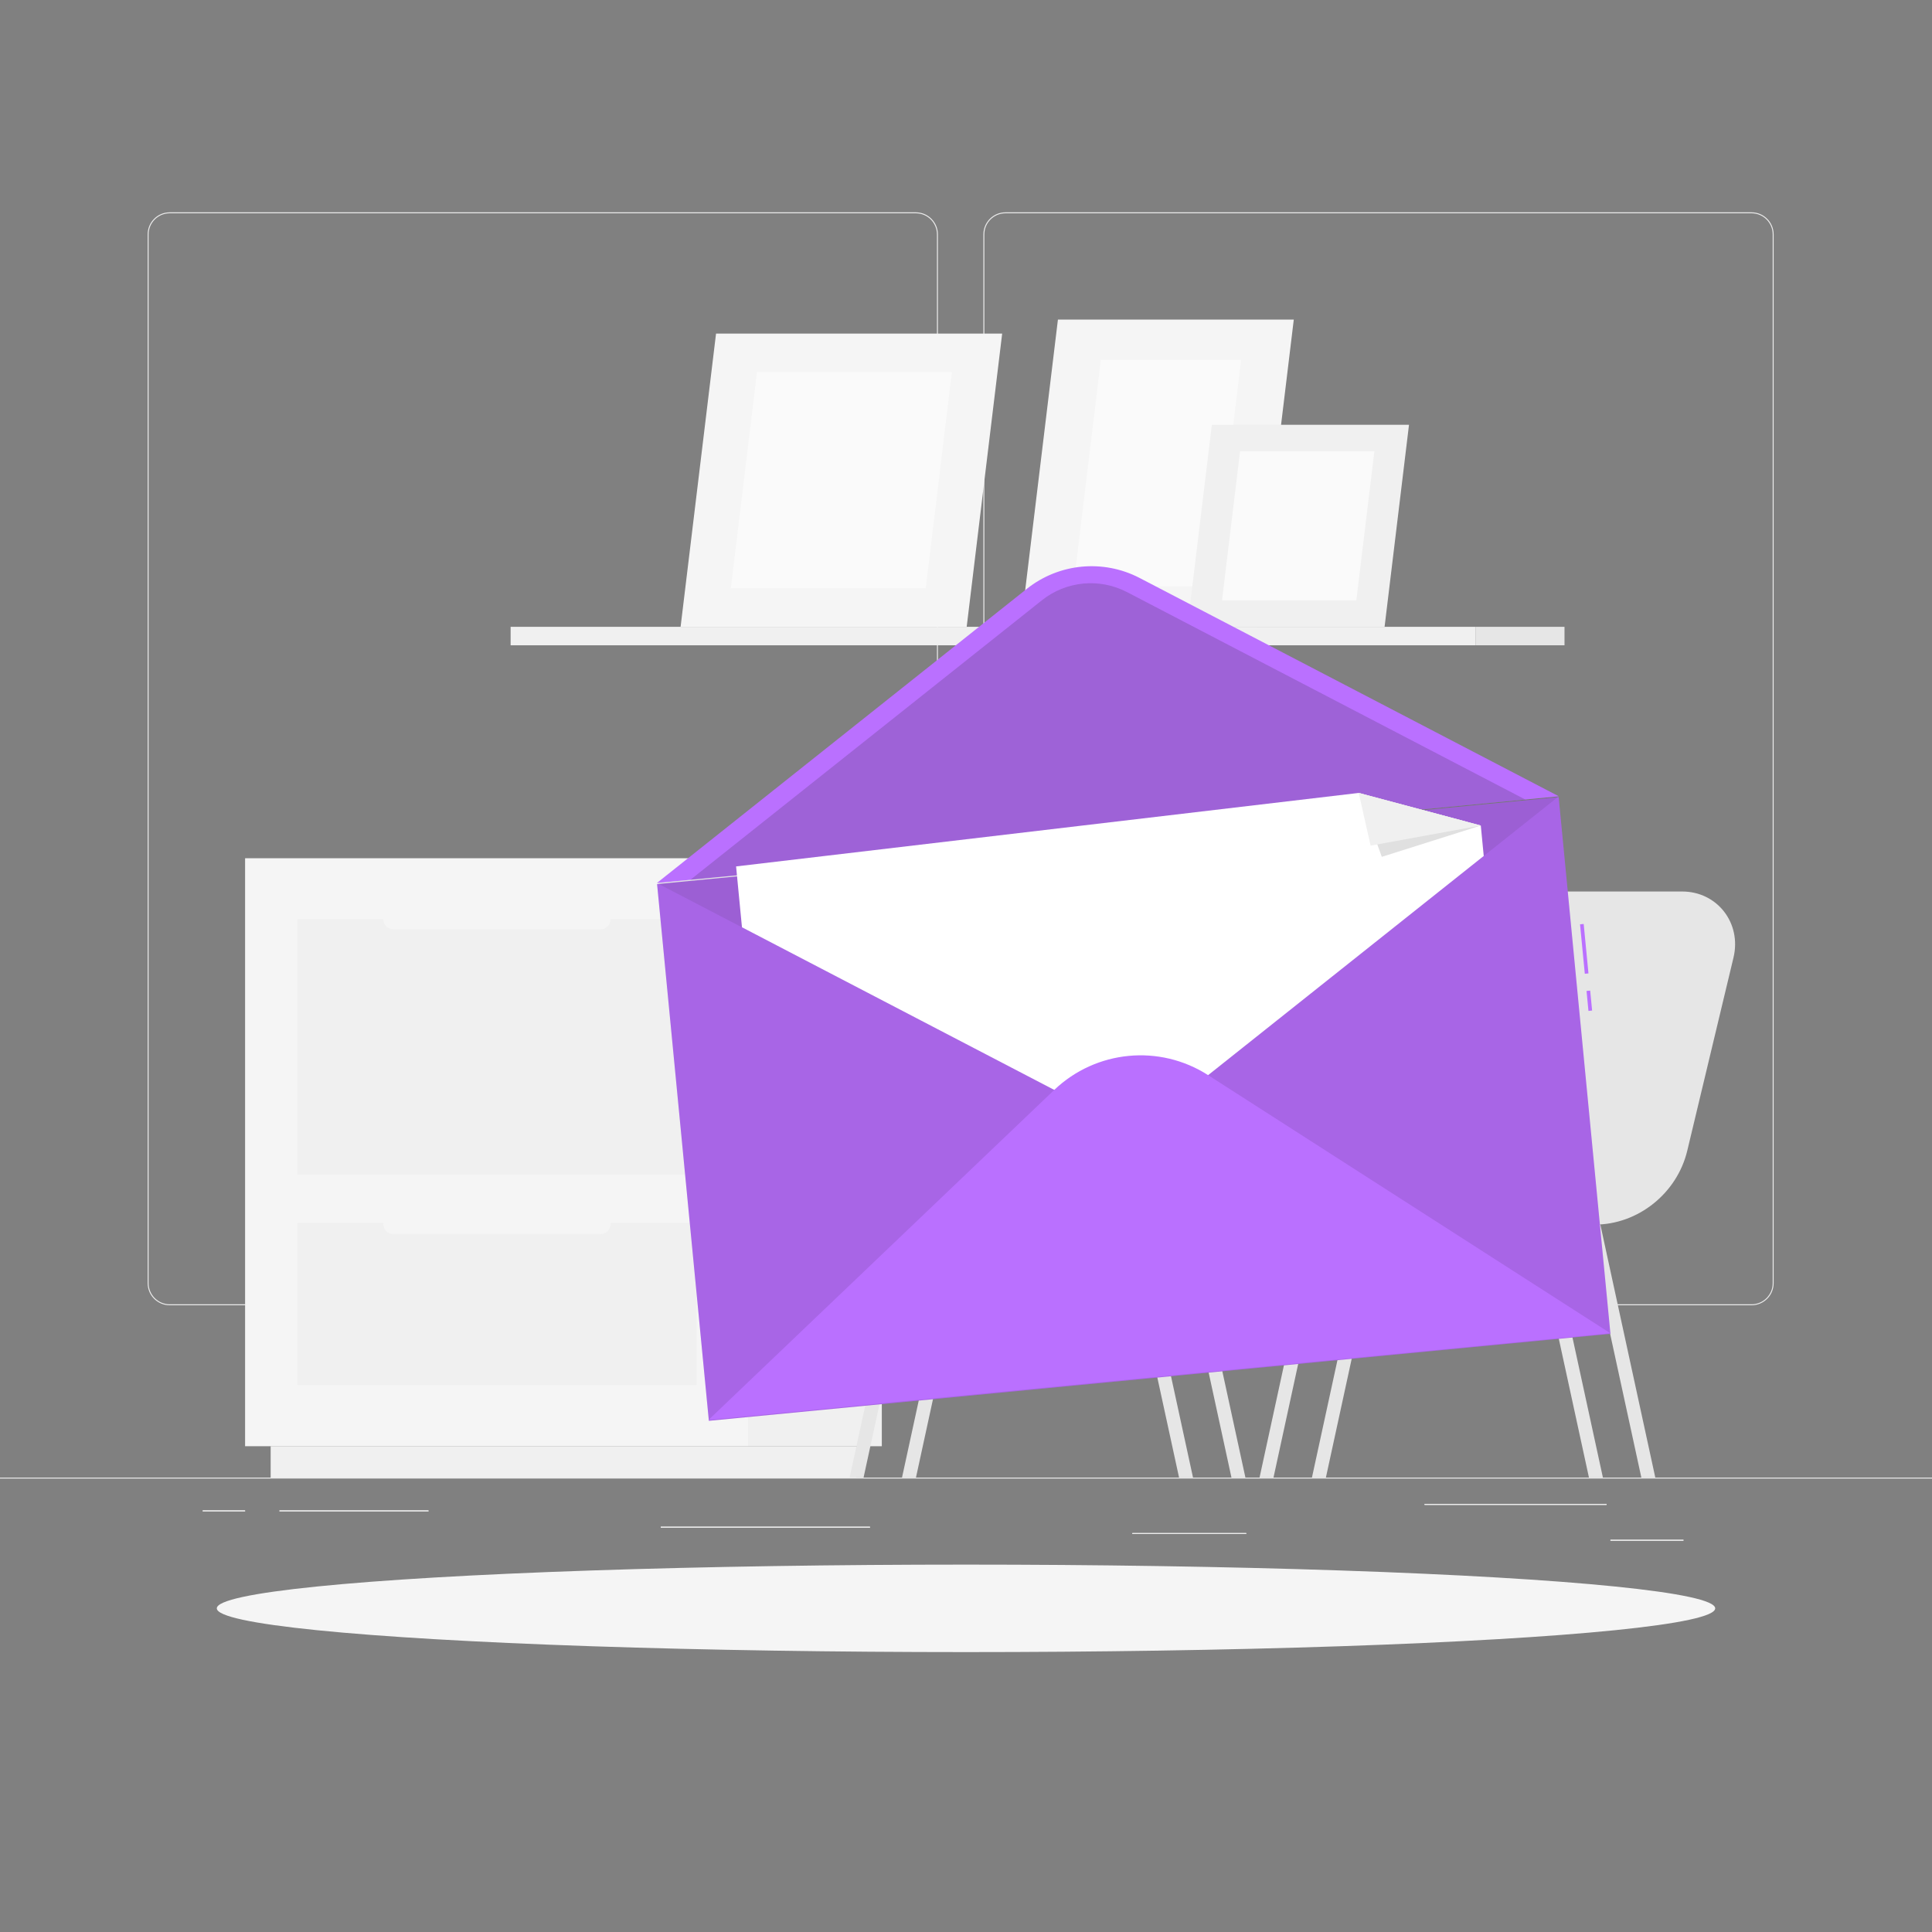 <?xml version="1.0" encoding="utf-8"?>
<!-- Generator: Adobe Illustrator 26.3.1, SVG Export Plug-In . SVG Version: 6.00 Build 0)  -->
<svg version="1.1" xmlns="http://www.w3.org/2000/svg" xmlns:xlink="http://www.w3.org/1999/xlink" x="0px" y="0px"
	 viewBox="0 0 500 500" style="enable-background:new 0 0 500 500;" xml:space="preserve">
<rect x="0" y="0" width="500" height="500" fill="#808080" stroke="none"/>
<style type="text/css">
	.st0{fill:#EBEBEB;}
	.st1{fill:#E6E6E6;}
	.st2{fill:#F0F0F0;}
	.st3{fill:#F5F5F5;}
	.st4{fill:#FAFAFA;}
	.st5{display:none;}
	.st6{display:inline;}
	.st7{fill:#407BFF;}
	.st8{opacity:0.9;fill:#FFFFFF;}
	.st9{fill:#BA70FF;}
	.st10{opacity:0.1;}
	.st11{opacity:0.1;fill:#2F2B38;}
	.st12{opacity:0.2;fill:#2F2B38;}
	.st13{fill:#FFFFFF;}
	.st14{fill:#E0E0E0;}
</style>
<g id="Background_Complete">
	<g>
		<g>
			<rect y="382.4" class="st0" width="500" height="0.25"/>
			<rect x="416.78" y="398.49" class="st0" width="18.89" height="0.25"/>
			<rect x="293.05" y="396.75" class="st0" width="29.47" height="0.25"/>
			<rect x="368.67" y="389.21" class="st0" width="47.11" height="0.25"/>
			<rect x="52.46" y="390.89" class="st0" width="10.97" height="0.25"/>
			<rect x="72.33" y="390.89" class="st0" width="38.56" height="0.25"/>
			<rect x="171" y="395.11" class="st0" width="54.15" height="0.25"/>
			<path class="st0" d="M237.01,337.8H43.92c-3.15,0-5.71-2.56-5.71-5.71V60.66c0-3.15,2.56-5.71,5.71-5.71h193.1
				c3.15,0,5.71,2.56,5.71,5.71v271.43C242.72,335.24,240.16,337.8,237.01,337.8z M43.92,55.2c-3.01,0-5.46,2.45-5.46,5.46v271.43
				c0,3.01,2.45,5.46,5.46,5.46h193.1c3.01,0,5.46-2.45,5.46-5.46V60.66c0-3.01-2.45-5.46-5.46-5.46H43.92z"/>
			<path class="st0" d="M453.31,337.8h-193.1c-3.15,0-5.71-2.56-5.71-5.71V60.66c0-3.15,2.56-5.71,5.71-5.71h193.1
				c3.15,0,5.71,2.56,5.71,5.71v271.43C459.02,335.24,456.46,337.8,453.31,337.8z M260.21,55.2c-3.01,0-5.46,2.45-5.46,5.46v271.43
				c0,3.01,2.45,5.46,5.46,5.46h193.1c3.01,0,5.46-2.45,5.46-5.46V60.66c0-3.01-2.45-5.46-5.46-5.46H260.21z"/>
		</g>
		<g>
			<rect x="416.78" y="398.49" class="st0" width="18.89" height="0.25"/>
			<rect x="293.05" y="396.75" class="st0" width="29.47" height="0.25"/>
			<rect x="368.67" y="389.21" class="st0" width="47.11" height="0.25"/>
			<rect x="52.46" y="390.89" class="st0" width="10.97" height="0.25"/>
			<rect x="72.33" y="390.89" class="st0" width="38.56" height="0.25"/>
			<rect x="171" y="395.11" class="st0" width="54.15" height="0.25"/>
		</g>
	</g>
	<g>
		<g>
			<g>
				
					<rect x="381.87" y="162.21" transform="matrix(-1 -1.224647e-16 1.224647e-16 -1 786.764 329.211)" class="st1" width="23.03" height="4.78"/>
				
					<rect x="132.14" y="162.21" transform="matrix(-1 -1.224647e-16 1.224647e-16 -1 514.008 329.211)" class="st2" width="249.72" height="4.78"/>
			</g>
			<g>
				<polygon class="st3" points="273.79,82.71 334.83,82.71 325.22,162.21 264.17,162.21 				"/>
				<polygon class="st4" points="284.9,93.13 321.2,93.13 314.11,151.79 277.8,151.79 				"/>
			</g>
			<g>
				<polygon class="st3" points="185.31,86.34 259.36,86.34 250.18,162.21 176.14,162.21 				"/>
				<polygon class="st4" points="195.91,96.28 246.35,96.28 239.58,152.27 189.14,152.27 				"/>
			</g>
			<g>
				<polygon class="st2" points="313.63,109.93 364.65,109.93 358.33,162.21 307.3,162.21 				"/>
				<polygon class="st4" points="320.93,116.78 355.69,116.78 351.02,155.36 316.26,155.36 				"/>
			</g>
		</g>
		<path class="st1" d="M435.35,230.72h-31.54c-11.23,0-21.36,8.08-24.01,19.14l-8.33,34.79l-17.12-0.06h-0.05
			c-8.16,0-15.17,5.8-16.7,13.82l-2.28,11.91c-3.45,0.5-6.4,3.13-7.23,6.61h12.1l-14.22,65.46h3.61l14.22-65.46h9.95l-14.22,65.46
			h3.61l14.22-65.46H397l14.22,65.46h3.61l-14.22-65.46h9.95l14.22,65.46h3.61l-14.22-65.46h-1.49c11.22,0,21.33-8.07,23.98-19.12
			l11.96-49.96C450.78,238.91,444.42,230.72,435.35,230.72z M368.37,297.58c-1.75,7.32-8.45,12.66-15.88,12.66h-12.65l2.12-10.98
			c1.13-5.91,6.32-10.2,12.33-10.2h0.04l16.06,0.05L368.37,297.58z"/>
		<g>
			<g>
				
					<rect x="193.79" y="222.11" transform="matrix(-1 -1.224647e-16 1.224647e-16 -1 422.003 596.393)" class="st2" width="34.43" height="152.17"/>
				
					<rect x="70.04" y="374.28" transform="matrix(-1 -1.224647e-16 1.224647e-16 -1 291.645 756.68)" class="st2" width="151.56" height="8.12"/>
				<rect x="63.43" y="222.11" class="st3" width="130.36" height="152.17"/>
				<rect x="76.97" y="237.88" class="st2" width="103.29" height="66.09"/>
				<rect x="76.97" y="316.5" class="st2" width="103.29" height="42.01"/>
				<path class="st3" d="M101.8,240.51h53.62c1.42,0,2.58-1.16,2.58-2.58v-0.59c0-1.42-1.16-2.58-2.58-2.58H101.8
					c-1.42,0-2.58,1.16-2.58,2.58v0.59C99.22,239.34,100.38,240.51,101.8,240.51z"/>
				<path class="st3" d="M101.8,319.38h53.62c1.42,0,2.58-1.16,2.58-2.58v-0.59c0-1.42-1.16-2.58-2.58-2.58H101.8
					c-1.42,0-2.58,1.16-2.58,2.58v0.59C99.22,318.22,100.38,319.38,101.8,319.38z"/>
			</g>
		</g>
		<path class="st1" d="M329.26,230.72h-31.54c-11.23,0-21.36,8.08-24.01,19.14l-8.33,34.79l-17.12-0.06h-0.05
			c-8.16,0-15.17,5.8-16.7,13.82l-2.28,11.91c-3.45,0.5-6.4,3.13-7.23,6.61h12.1l-14.22,65.46h3.61l14.22-65.46h9.95l-14.22,65.46
			h3.61l14.22-65.46h39.65l14.22,65.46h3.61l-14.22-65.46h9.95l14.22,65.46h3.61l-14.22-65.46h-1.49c11.22,0,21.33-8.07,23.98-19.12
			l11.96-49.96C344.69,238.91,338.34,230.72,329.26,230.72z M262.29,297.58c-1.75,7.32-8.45,12.66-15.88,12.66h-12.65l2.12-10.98
			c1.13-5.91,6.32-10.2,12.33-10.2h0.04l16.06,0.05L262.29,297.58z"/>
	</g>
</g>
<g id="Background_Simple" class="st5">
	<g class="st6">
		<path class="st7" d="M370.25,241.68c-4.59-57.79-53.39-112.63-107.88-138.94C186.6,66.15,113.65,66.84,89.09,134.04
			c-23.72,64.92,15.52,93.45,98.39,128.76C266.79,296.58,375.85,312.13,370.25,241.68z"/>
		<path class="st8" d="M370.25,241.68c-4.59-57.79-53.39-112.63-107.88-138.94C186.6,66.15,113.65,66.84,89.09,134.04
			c-23.72,64.92,15.52,93.45,98.39,128.76C266.79,296.58,375.85,312.13,370.25,241.68z"/>
	</g>
</g>
<g id="Shadow_1_">
	<ellipse id="_x3C_Path_x3E__325_" class="st3" cx="250" cy="416.24" rx="193.89" ry="11.32"/>
</g>
<g id="Character_1_">
</g>
<g id="Envelope">
	<g>
		<g>
			
				<rect x="409.62" y="239.36" transform="matrix(0.995 -0.096 0.096 0.995 -21.639 40.373)" class="st9" width="0.95" height="12.86"/>
			
				<rect x="410.92" y="256.65" transform="matrix(0.995 -0.096 0.096 0.995 -22.911 40.539)" class="st9" width="0.95" height="5.19"/>
			
				<rect x="176.14" y="216.98" transform="matrix(-0.995 0.096 -0.096 -0.995 612.87 544.178)" class="st9" width="234.5" height="139.6"/>
			
				<rect x="176.14" y="216.98" transform="matrix(-0.995 0.096 -0.096 -0.995 612.87 544.178)" class="st10" width="234.5" height="139.6"/>
		</g>
		<polygon class="st11" points="294,293.09 170,228.52 403.42,206.08 		"/>
		<path class="st9" d="M265.75,152.38L170,228.52l233.42-22.44l-108.5-56.51C285.5,144.67,274.07,145.77,265.75,152.38z"/>
		<path class="st12" d="M394.75,206.92l-103.09-53.69c-7.11-3.7-15.74-2.87-22.01,2.12l-90.98,72.34L394.75,206.92z"/>
		<polygon class="st13" points="351.64,205.21 383.23,213.65 383.99,221.53 294,293.09 192.02,239.98 190.5,224.23 		"/>
		<polyline class="st14" points="351.64,205.21 357.61,221.75 383.23,213.65 		"/>
		<polyline class="st2" points="351.64,205.21 354.71,218.85 383.23,213.65 		"/>
		<path class="st9" d="M312.65,278.24l104.12,66.81l-233.42,22.44l89.49-85.42C283.65,271.76,300.09,270.18,312.65,278.24z"/>
	</g>
</g>
</svg>
